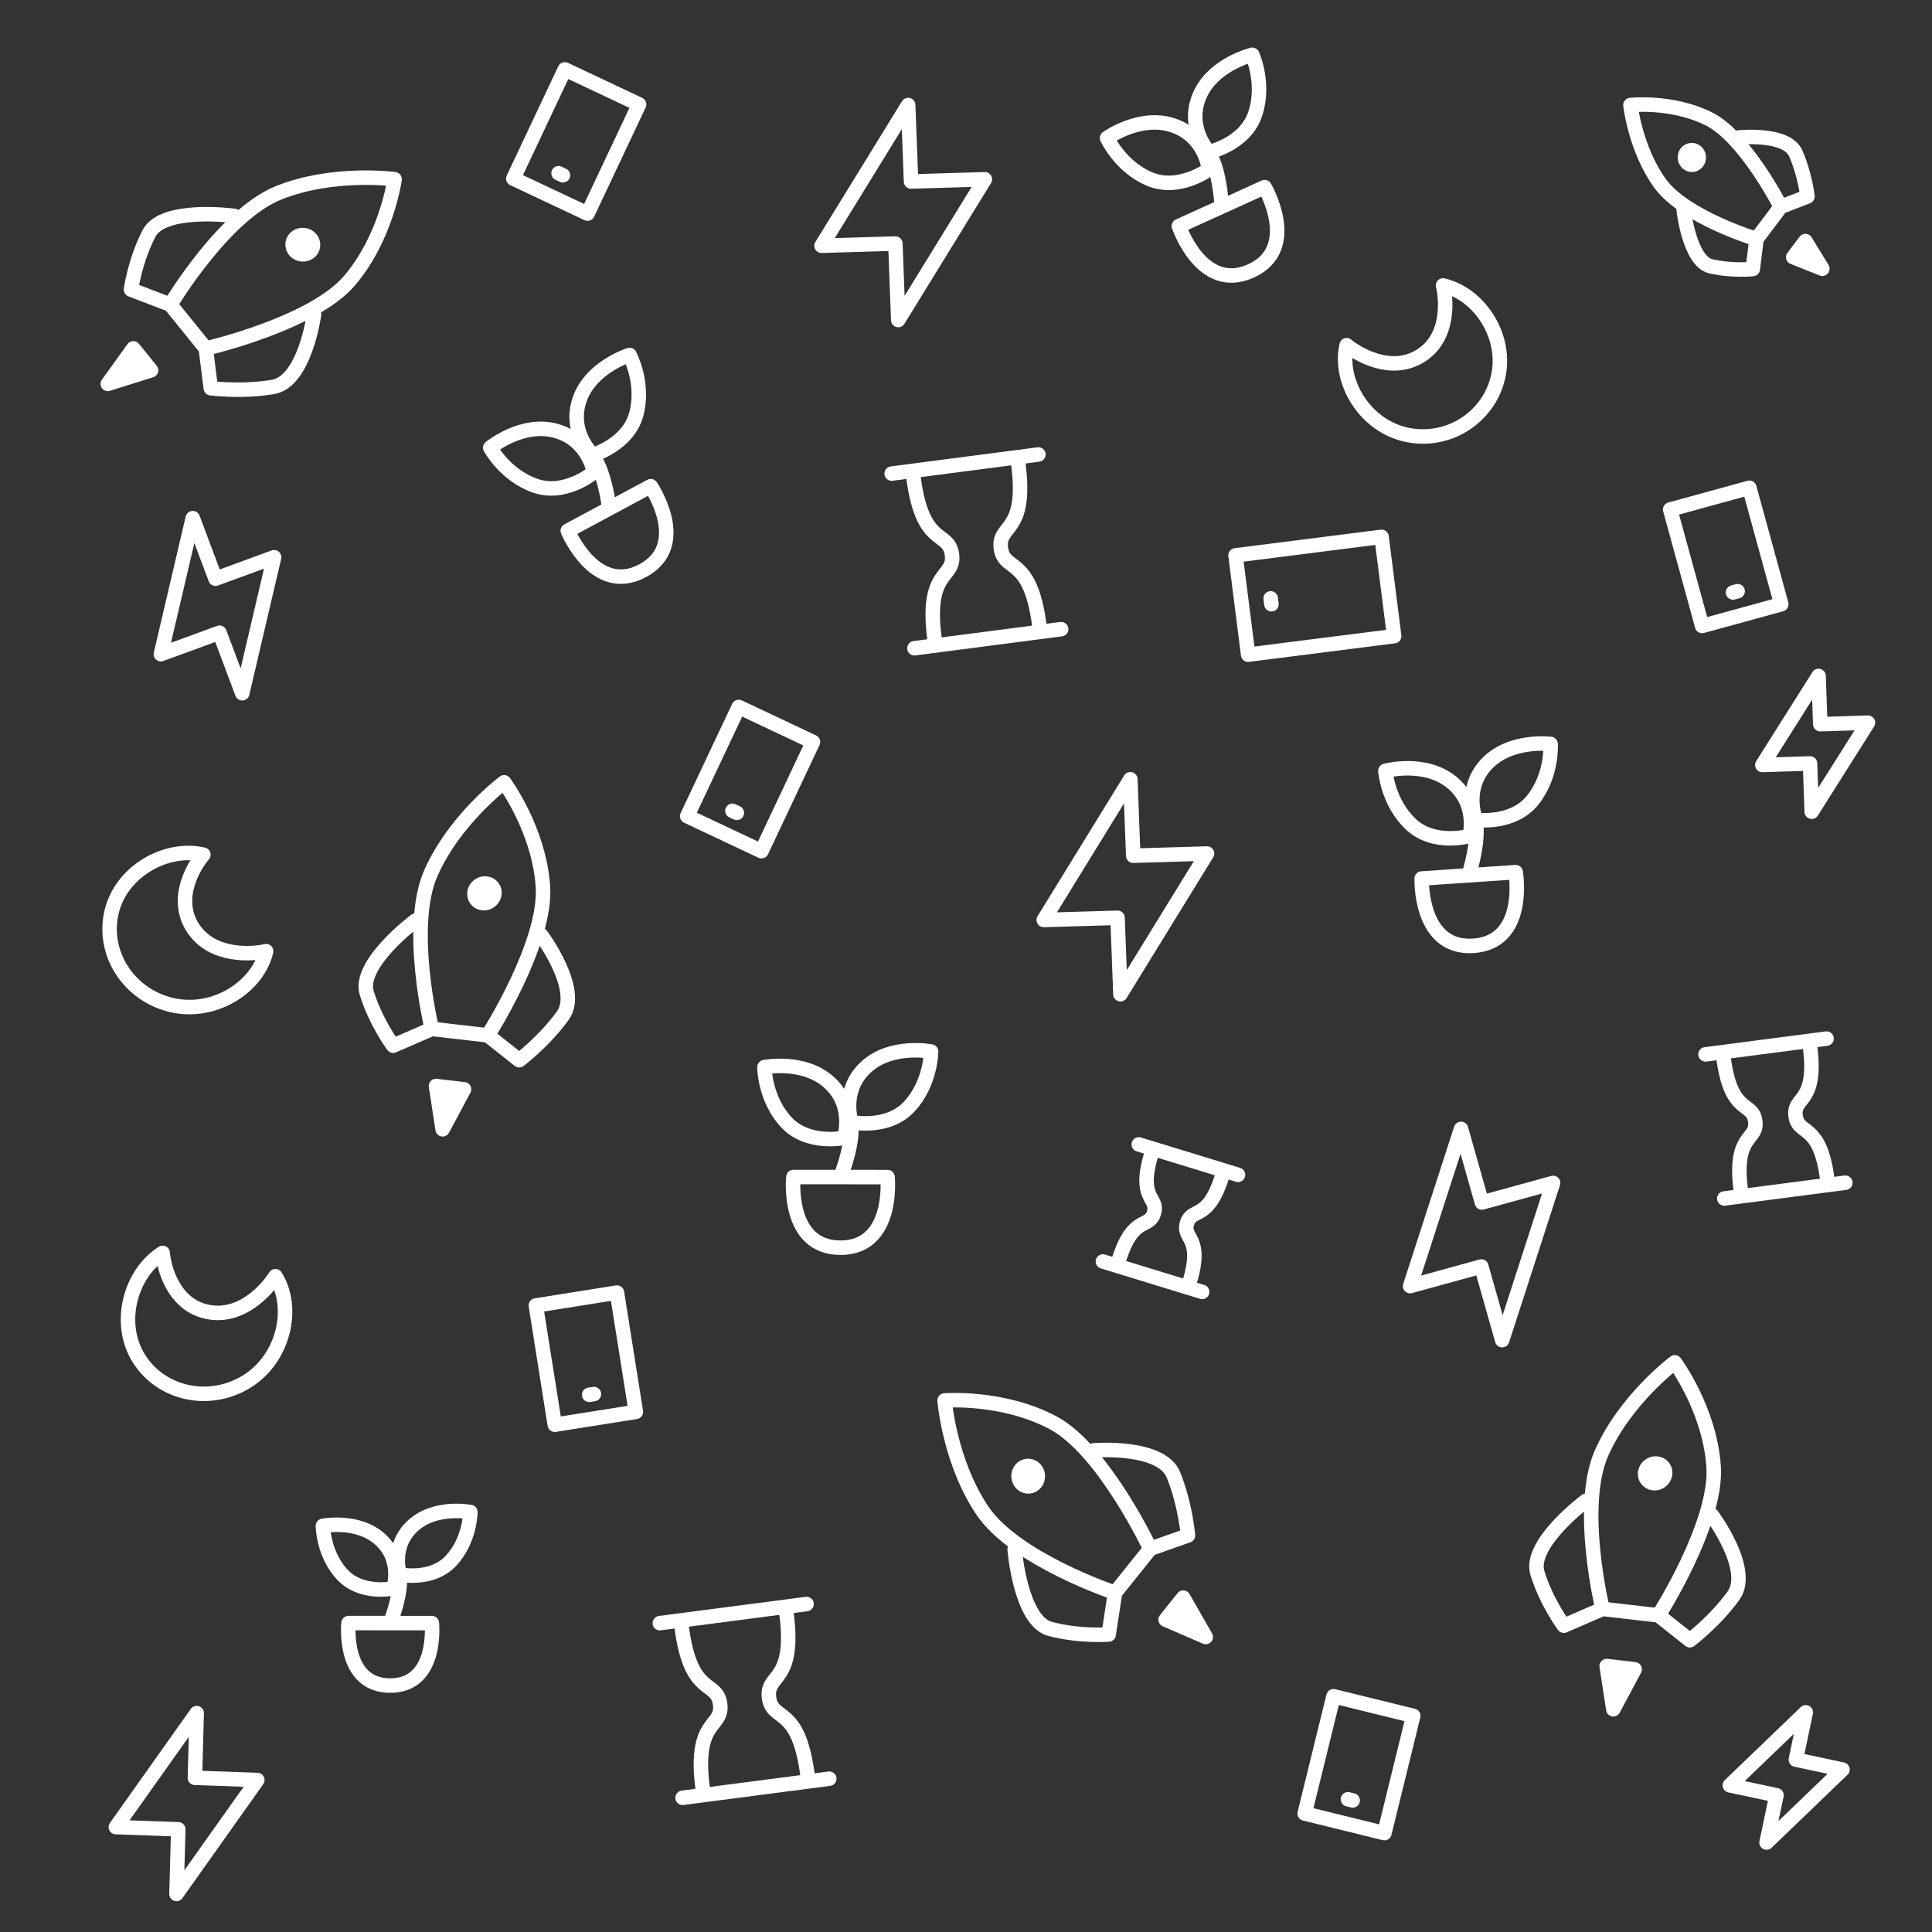 <svg width="200" height="200" viewBox="0 0 200 200" fill="none" xmlns="http://www.w3.org/2000/svg">
<rect x="0" y="0" width="200" height="200" fill="#333333" stroke="none"/>
<g clip-path="url(#clip0_123_38)">
<path d="M17.635 31.54L13.559 29.976C13.559 29.976 13.963 27.004 15.421 24.174C16.878 21.345 24.248 22.348 24.248 22.348M17.635 31.54L21.306 36.077M17.635 31.54C17.635 31.54 23.195 22.205 28.864 19.949C34.532 17.693 40.849 18.553 40.849 18.553C40.849 18.553 40.04 24.498 36.207 29.023C32.374 33.547 21.306 36.077 21.306 36.077M21.306 36.077L21.82 40.184C21.82 40.184 24.978 40.614 28.271 40.053C31.565 39.492 32.509 32.556 32.509 32.556" stroke="white" stroke-width="1.5" stroke-linecap="round" stroke-linejoin="round"/>
<path d="M11.157 39.741L15.638 38.333L13.802 36.065L11.157 39.741Z" fill="white" stroke="white" stroke-width="1.5" stroke-linecap="round" stroke-linejoin="round"/>
<path d="M31.213 26.324C31.794 26.403 32.326 26.023 32.4 25.476C32.475 24.929 32.064 24.421 31.483 24.342C30.901 24.263 30.369 24.642 30.295 25.19C30.22 25.737 30.631 26.245 31.213 26.324Z" fill="white" stroke="white" stroke-width="1.5" stroke-linecap="round" stroke-linejoin="round"/>
</g>
<g clip-path="url(#clip1_123_38)">
<path d="M61.754 47.81C62.715 49.599 63.07 52.636 63.07 52.636M61.477 48.88C61.477 48.88 60.93 45.485 57.464 44.58C53.998 43.676 50.749 46.344 50.749 46.344C50.749 46.344 52.287 49.207 55.423 50.289C58.559 51.371 61.477 48.88 61.477 48.88ZM61.369 47.094C61.369 47.094 58.84 44.764 59.998 41.374C61.157 37.984 65.175 36.748 65.175 36.748C65.175 36.748 66.713 39.61 65.885 42.822C65.057 46.035 61.369 47.094 61.369 47.094ZM58.776 54.944L67.364 50.329C67.364 50.329 71.486 56.416 66.531 59.078C61.576 61.74 58.776 54.944 58.776 54.944Z" stroke="white" stroke-width="1.5" stroke-linecap="round" stroke-linejoin="round"/>
</g>
<path d="M152.833 85.675C152.969 87.702 152.038 90.615 152.038 90.615M152.139 86.536C152.139 86.536 153.043 83.218 150.26 80.963C147.477 78.707 143.416 79.795 143.416 79.795C143.416 79.795 143.635 83.038 146.043 85.318C148.452 87.599 152.139 86.536 152.139 86.536ZM152.778 84.865C152.778 84.865 151.437 81.698 153.892 79.089C156.348 76.481 160.518 77.014 160.518 77.014C160.518 77.014 160.736 80.257 158.655 82.84C156.574 85.423 152.778 84.865 152.778 84.865ZM147.174 90.942L156.902 90.287C156.902 90.287 158.142 97.532 152.53 97.911C146.917 98.289 147.174 90.942 147.174 90.942Z" stroke="white" stroke-width="1.5" stroke-linecap="round" stroke-linejoin="round"/>
<g clip-path="url(#clip2_123_38)">
<path d="M11.544 94.44C10.555 98.718 13.354 103.022 17.791 104.048C22.178 105.058 26.689 102.186 27.549 98.466C26.12 98.789 21.975 99.137 19.976 96.063C17.977 92.988 20.122 89.566 21.052 88.474C17.194 87.582 12.521 90.212 11.544 94.44Z" stroke="white" stroke-width="1.5" stroke-linecap="round" stroke-linejoin="round"/>
</g>
<g clip-path="url(#clip3_123_38)">
<path d="M155.079 39.031C154.09 43.308 149.793 45.972 145.487 44.977C141.232 43.99 138.546 39.454 139.406 35.734C140.51 36.643 143.968 38.748 147.038 36.845C150.107 34.942 149.719 30.934 149.382 29.55C153.126 30.415 156.057 34.802 155.079 39.031Z" stroke="white" stroke-width="1.5" stroke-linecap="round" stroke-linejoin="round"/>
</g>
<g clip-path="url(#clip4_123_38)">
<path d="M76.275 84.147L75.822 83.933M76.471 73.183L84.158 76.809L78.826 88.114L71.138 84.488L76.471 73.183Z" stroke="white" stroke-width="1.5" stroke-linecap="round" stroke-linejoin="round"/>
</g>
<g clip-path="url(#clip5_123_38)">
<path d="M179.881 61.198L179.399 61.33M172.896 52.745L181.093 50.496L184.4 62.551L176.203 64.8L172.896 52.745Z" stroke="white" stroke-width="1.5" stroke-linecap="round" stroke-linejoin="round"/>
</g>
<g clip-path="url(#clip6_123_38)">
<path d="M58.275 18.147L57.822 17.933M58.471 7.183L66.158 10.809L60.826 22.114L53.138 18.488L58.471 7.183Z" stroke="white" stroke-width="1.5" stroke-linecap="round" stroke-linejoin="round"/>
</g>
<path d="M94.013 10.873L85.047 25.44L92.688 25.213L92.987 33.127L101.952 18.56L94.311 18.787L94.013 10.873Z" stroke="white" stroke-width="1.5" stroke-linecap="round" stroke-linejoin="round"/>
<g clip-path="url(#clip7_123_38)">
<path d="M151.244 116.863L145.975 133.137L153.345 131.11L155.505 138.73L160.775 122.457L153.404 124.483L151.244 116.863Z" stroke="white" stroke-width="1.5" stroke-linecap="round" stroke-linejoin="round"/>
</g>
<path d="M20.361 177.344L11.995 189.141L18.454 189.37L18.27 196.063L26.636 184.267L20.177 184.038L20.361 177.344Z" stroke="white" stroke-width="1.5" stroke-linecap="round" stroke-linejoin="round"/>
<g clip-path="url(#clip8_123_38)">
<path d="M19.953 53.64L16.654 67.721L22.723 65.497L25.077 71.766L28.376 57.685L22.308 59.909L19.953 53.64Z" stroke="white" stroke-width="1.5" stroke-linecap="round" stroke-linejoin="round"/>
</g>
<g clip-path="url(#clip9_123_38)">
<path d="M107.585 64.688C106.643 57.456 103.939 59.279 103.609 56.748C103.279 54.217 106.36 55.287 105.418 48.055M96.737 66.101C95.795 58.869 98.876 59.939 98.547 57.408C98.217 54.877 95.513 56.7 94.571 49.468M92.307 49.027L107.494 47.049M94.662 67.107L109.848 65.129" stroke="white" stroke-width="1.5" stroke-linecap="round" stroke-linejoin="round"/>
</g>
<g clip-path="url(#clip10_123_38)">
<path d="M83.585 183.688C82.643 176.456 79.939 178.279 79.609 175.748C79.279 173.217 82.36 174.287 81.418 167.055M72.737 185.101C71.795 177.869 74.876 178.939 74.547 176.408C74.217 173.877 71.513 175.7 70.571 168.468M68.307 168.027L83.494 166.049M70.662 186.107L85.848 184.129" stroke="white" stroke-width="1.5" stroke-linecap="round" stroke-linejoin="round"/>
</g>
<g clip-path="url(#clip11_123_38)">
<path d="M189.16 122.07C188.383 116.103 186.151 117.607 185.879 115.519C185.607 113.43 188.15 114.313 187.372 108.346M180.209 123.236C179.432 117.269 181.974 118.151 181.702 116.063C181.43 113.974 179.199 115.479 178.422 109.512M176.554 109.148L189.085 107.516M178.497 124.066L191.028 122.434" stroke="white" stroke-width="1.5" stroke-linecap="round" stroke-linejoin="round"/>
</g>
<g clip-path="url(#clip12_123_38)">
<path d="M44.704 106.511L40.698 108.249C40.698 108.249 38.906 105.843 37.966 102.802C37.026 99.762 42.99 95.318 42.99 95.318M44.704 106.511L50.502 107.18M44.704 106.511C44.704 106.511 42.138 95.953 44.606 90.374C47.074 84.794 52.186 80.985 52.186 80.985C52.186 80.985 55.77 85.797 56.201 91.711C56.632 97.625 50.502 107.18 50.502 107.18M50.502 107.18L53.743 109.753C53.743 109.753 56.3 107.849 58.258 105.142C60.217 102.436 56.035 96.823 56.035 96.823" stroke="white" stroke-width="1.5" stroke-linecap="round" stroke-linejoin="round"/>
<path d="M45.821 116.903L48.034 112.76L45.135 112.425L45.821 116.903Z" fill="white" stroke="white" stroke-width="1.5" stroke-linecap="round" stroke-linejoin="round"/>
<path d="M50.746 93.281C51.217 92.93 51.331 92.287 51.001 91.844C50.671 91.401 50.022 91.326 49.551 91.677C49.081 92.027 48.967 92.671 49.297 93.113C49.627 93.556 50.276 93.631 50.746 93.281Z" fill="white" stroke="white" stroke-width="1.5" stroke-linecap="round" stroke-linejoin="round"/>
</g>
<g clip-path="url(#clip13_123_38)">
<path d="M181.829 24.746L181.45 27.849C181.45 27.849 179.315 28.083 177.097 27.562C174.879 27.041 174.298 21.748 174.298 21.748M181.829 24.746L184.343 21.409M181.829 24.746C181.829 24.746 174.381 22.504 171.83 18.958C169.28 15.412 168.781 10.876 168.781 10.876C168.781 10.876 173.051 10.406 176.859 12.284C180.666 14.161 184.343 21.409 184.343 21.409M184.343 21.409L187.107 20.34C187.107 20.34 186.857 18.072 185.897 15.882C184.936 13.692 179.954 14.239 179.954 14.239" stroke="white" stroke-width="1.5" stroke-linecap="round" stroke-linejoin="round"/>
<path d="M188.649 27.822L186.894 24.954L185.637 26.623L188.649 27.822Z" fill="white" stroke="white" stroke-width="1.5" stroke-linecap="round" stroke-linejoin="round"/>
<path d="M175.851 16.22C175.805 15.803 175.449 15.499 175.056 15.542C174.663 15.586 174.382 15.959 174.427 16.377C174.473 16.794 174.829 17.098 175.222 17.055C175.615 17.011 175.897 16.638 175.851 16.22Z" fill="white" stroke="white" stroke-width="1.5" stroke-linecap="round" stroke-linejoin="round"/>
</g>
<path d="M115.427 164.885L114.768 169.201C114.768 169.201 111.778 169.44 108.703 168.62C105.628 167.8 105.035 160.386 105.035 160.386M115.427 164.885L119.075 160.33M115.427 164.885C115.427 164.885 105.12 161.445 101.706 156.388C98.293 151.332 97.785 144.977 97.785 144.977C97.785 144.977 103.766 144.499 109.004 147.278C114.242 150.057 119.075 160.33 119.075 160.33M119.075 160.33L122.978 158.952C122.978 158.952 122.724 155.775 121.473 152.677C120.223 149.579 113.245 150.137 113.245 150.137" stroke="white" stroke-width="1.5" stroke-linecap="round" stroke-linejoin="round"/>
<path d="M124.821 169.464L122.489 165.386L120.665 167.664L124.821 169.464Z" fill="white" stroke="white" stroke-width="1.5" stroke-linecap="round" stroke-linejoin="round"/>
<path d="M107.433 152.733C107.387 152.148 106.903 151.71 106.352 151.754C105.801 151.798 105.393 152.308 105.44 152.893C105.487 153.477 105.971 153.916 106.521 153.872C107.072 153.828 107.48 153.318 107.433 152.733Z" fill="white" stroke="white" stroke-width="1.5" stroke-linecap="round" stroke-linejoin="round"/>
<g clip-path="url(#clip14_123_38)">
<path d="M165.892 166.554L161.887 168.291C161.887 168.291 160.094 165.886 159.154 162.845C158.214 159.805 164.178 155.361 164.178 155.361M165.892 166.554L171.69 167.223M165.892 166.554C165.892 166.554 163.326 155.996 165.794 150.416C168.262 144.837 173.374 141.028 173.374 141.028C173.374 141.028 176.959 145.84 177.39 151.754C177.821 157.668 171.69 167.223 171.69 167.223M171.69 167.223L174.932 169.796C174.932 169.796 177.488 167.892 179.447 165.185C181.406 162.479 177.223 156.866 177.223 156.866" stroke="white" stroke-width="1.5" stroke-linecap="round" stroke-linejoin="round"/>
<path d="M167.009 176.945L169.222 172.803L166.323 172.468L167.009 176.945Z" fill="white" stroke="white" stroke-width="1.5" stroke-linecap="round" stroke-linejoin="round"/>
<path d="M171.935 153.324C172.405 152.973 172.519 152.33 172.189 151.887C171.859 151.444 171.211 151.369 170.74 151.72C170.269 152.07 170.155 152.714 170.485 153.156C170.815 153.599 171.464 153.674 171.935 153.324Z" fill="white" stroke="white" stroke-width="1.5" stroke-linecap="round" stroke-linejoin="round"/>
</g>
<path d="M88.133 116.975C88.132 119.007 87.005 121.85 87.005 121.85M87.382 117.788C87.382 117.788 88.509 114.538 85.885 112.099C83.261 109.66 79.136 110.471 79.136 110.471C79.136 110.471 79.134 113.721 81.383 116.159C83.632 118.598 87.382 117.788 87.382 117.788ZM88.133 116.163C88.133 116.163 87.01 112.912 89.636 110.476C92.262 108.04 96.387 108.855 96.387 108.855C96.387 108.855 96.385 112.105 94.134 114.541C91.883 116.977 88.133 116.163 88.133 116.163ZM82.13 121.847L91.88 121.852C91.88 121.852 92.626 129.165 87.001 129.162C81.376 129.159 82.13 121.847 82.13 121.847Z" stroke="white" stroke-width="1.5" stroke-linecap="round" stroke-linejoin="round"/>
<g clip-path="url(#clip15_123_38)">
<path d="M125.486 16.483C126.325 18.333 126.477 21.387 126.477 21.387M125.139 17.533C125.139 17.533 124.819 14.109 121.421 12.975C118.024 11.84 114.603 14.286 114.603 14.286C114.603 14.286 115.947 17.245 119.004 18.534C122.06 19.823 125.139 17.533 125.139 17.533ZM125.15 15.743C125.15 15.743 122.782 13.249 124.164 9.945C125.547 6.64 129.639 5.674 129.639 5.674C129.639 5.674 130.982 8.634 129.941 11.783C128.9 14.933 125.15 15.743 125.15 15.743ZM122.038 23.403L130.916 19.372C130.916 19.372 134.622 25.72 129.5 28.046C124.378 30.371 122.038 23.403 122.038 23.403Z" stroke="white" stroke-width="1.5" stroke-linecap="round" stroke-linejoin="round"/>
</g>
<path d="M41.39 163.71C41.389 165.507 40.392 168.022 40.392 168.022M40.726 164.428C40.726 164.428 41.723 161.554 39.402 159.397C37.081 157.239 33.432 157.956 33.432 157.956C33.432 157.956 33.43 160.831 35.419 162.988C37.409 165.145 40.726 164.428 40.726 164.428ZM41.39 162.991C41.39 162.991 40.397 160.116 42.72 157.961C45.043 155.806 48.691 156.527 48.691 156.527C48.691 156.527 48.69 159.402 46.698 161.557C44.707 163.712 41.39 162.991 41.39 162.991ZM36.08 168.019L44.705 168.024C44.705 168.024 45.365 174.493 40.389 174.49C35.413 174.487 36.08 168.019 36.08 168.019Z" stroke="white" stroke-width="1.5" stroke-linecap="round" stroke-linejoin="round"/>
<g clip-path="url(#clip16_123_38)">
<path d="M14.389 140.652C16.733 144.365 21.761 145.404 25.612 142.973C29.416 140.566 30.55 135.339 28.511 132.111C27.735 133.354 25.066 136.544 21.474 135.802C17.883 135.059 16.961 131.126 16.839 129.698C13.491 131.812 12.072 136.983 14.389 140.652Z" stroke="white" stroke-width="1.5" stroke-linecap="round" stroke-linejoin="round"/>
</g>
<g clip-path="url(#clip17_123_38)">
<path d="M61.483 144.313L60.989 144.391M55.471 135.142L63.866 133.809L65.825 146.155L57.43 147.487L55.471 135.142Z" stroke="white" stroke-width="1.5" stroke-linecap="round" stroke-linejoin="round"/>
</g>
<g clip-path="url(#clip18_123_38)">
<path d="M131.617 62.55L131.54 61.945M143.018 55.573L144.323 65.852L129.208 67.771L127.903 57.492L143.018 55.573Z" stroke="white" stroke-width="1.5" stroke-linecap="round" stroke-linejoin="round"/>
</g>
<g clip-path="url(#clip19_123_38)">
<path d="M140.026 186.38L139.541 186.261M138.044 175.595L146.298 177.624L143.314 189.763L135.059 187.733L138.044 175.595Z" stroke="white" stroke-width="1.5" stroke-linecap="round" stroke-linejoin="round"/>
</g>
<g clip-path="url(#clip20_123_38)">
<path d="M117.013 80.67L108.047 95.237L115.688 95.01L115.987 102.924L124.952 88.357L117.311 88.584L117.013 80.67Z" stroke="white" stroke-width="1.5" stroke-linecap="round" stroke-linejoin="round"/>
</g>
<g clip-path="url(#clip21_123_38)">
<path d="M188.258 69.972L182.437 79.19L187.372 79.031L187.548 84.028L193.369 74.81L188.434 74.97L188.258 69.972Z" stroke="white" stroke-width="1.5" stroke-linecap="round" stroke-linejoin="round"/>
</g>
<path d="M186.933 177.262L179.072 184.816L183.901 185.844L182.873 190.738L190.734 183.184L185.906 182.156L186.933 177.262Z" stroke="white" stroke-width="1.5" stroke-linecap="round" stroke-linejoin="round"/>
<g clip-path="url(#clip22_123_38)">
<path d="M123.126 132.801C124.612 127.953 122.358 128.323 122.878 126.626C123.398 124.93 125.058 126.499 126.544 121.652M115.788 130.552C117.274 125.704 118.934 127.273 119.454 125.577C119.974 123.88 117.72 124.25 119.206 119.402M117.886 118.468L128.16 121.617M114.172 130.586L124.446 133.736" stroke="white" stroke-width="1.5" stroke-linecap="round" stroke-linejoin="round"/>
</g>
<defs>
<clipPath id="clip0_123_38">
<rect width="34" height="32" fill="white" transform="translate(11.317 11) rotate(7.752)"/>
</clipPath>
<clipPath id="clip1_123_38">
<rect width="24" height="26" fill="white" transform="translate(45 44.36) rotate(-28.25)"/>
</clipPath>
<clipPath id="clip2_123_38">
<rect width="21.121" height="20.363" fill="white" transform="translate(11.586 84) rotate(13.015)"/>
</clipPath>
<clipPath id="clip3_123_38">
<rect width="20.497" height="20.363" fill="white" transform="matrix(-0.974 -0.225 -0.225 0.974 159.556 29.616)"/>
</clipPath>
<clipPath id="clip4_123_38">
<rect width="16" height="16" fill="white" transform="translate(73.825 70) rotate(25.252)"/>
</clipPath>
<clipPath id="clip5_123_38">
<rect width="16" height="16" fill="white" transform="translate(168.817 52.05) rotate(-15.342)"/>
</clipPath>
<clipPath id="clip6_123_38">
<rect width="16" height="16" fill="white" transform="translate(55.825 4) rotate(25.252)"/>
</clipPath>
<clipPath id="clip7_123_38">
<rect width="27" height="28" fill="white" transform="translate(135.621 119.856) rotate(-21.944)"/>
</clipPath>
<clipPath id="clip8_123_38">
<rect width="22.828" height="23.673" fill="white" transform="translate(7 57.257) rotate(-26.7)"/>
</clipPath>
<clipPath id="clip9_123_38">
<rect width="23.337" height="23.337" fill="white" transform="translate(88 47.014) rotate(-7.421)"/>
</clipPath>
<clipPath id="clip10_123_38">
<rect width="23.337" height="23.337" fill="white" transform="translate(64 166.014) rotate(-7.421)"/>
</clipPath>
<clipPath id="clip11_123_38">
<rect width="19.256" height="19.256" fill="white" transform="translate(173 107.487) rotate(-7.421)"/>
</clipPath>
<clipPath id="clip12_123_38">
<rect width="34" height="32" fill="white" transform="translate(25.811 96.269) rotate(-36.686)"/>
</clipPath>
<clipPath id="clip13_123_38">
<rect width="24.341" height="22.909" fill="white" transform="translate(168.659 32.698) rotate(-96.272)"/>
</clipPath>
<clipPath id="clip14_123_38">
<rect width="34" height="32" fill="white" transform="translate(147 156.312) rotate(-36.686)"/>
</clipPath>
<clipPath id="clip15_123_38">
<rect width="24" height="26" fill="white" transform="translate(109 11.922) rotate(-24.42)"/>
</clipPath>
<clipPath id="clip16_123_38">
<rect width="21.121" height="20.363" fill="white" transform="translate(7 133.277) rotate(-32.27)"/>
</clipPath>
<clipPath id="clip17_123_38">
<rect width="16" height="16" fill="white" transform="translate(51.493 134.001) rotate(-9.017)"/>
</clipPath>
<clipPath id="clip18_123_38">
<rect width="19.503" height="19.503" fill="white" transform="translate(144.558 50.77) rotate(82.764)"/>
</clipPath>
<clipPath id="clip19_123_38">
<rect width="16" height="16" fill="white" transform="translate(134.82 173) rotate(13.812)"/>
</clipPath>
<clipPath id="clip20_123_38">
<rect width="27" height="28" fill="white" transform="translate(101.125 79.886) rotate(-8.275)"/>
</clipPath>
<clipPath id="clip21_123_38">
<rect width="17.444" height="17.674" fill="white" transform="translate(178 69.511) rotate(-8.275)"/>
</clipPath>
<clipPath id="clip22_123_38">
<rect width="16.374" height="16.224" fill="white" transform="translate(115.716 115.946) rotate(17.041)"/>
</clipPath>
</defs>
</svg>
